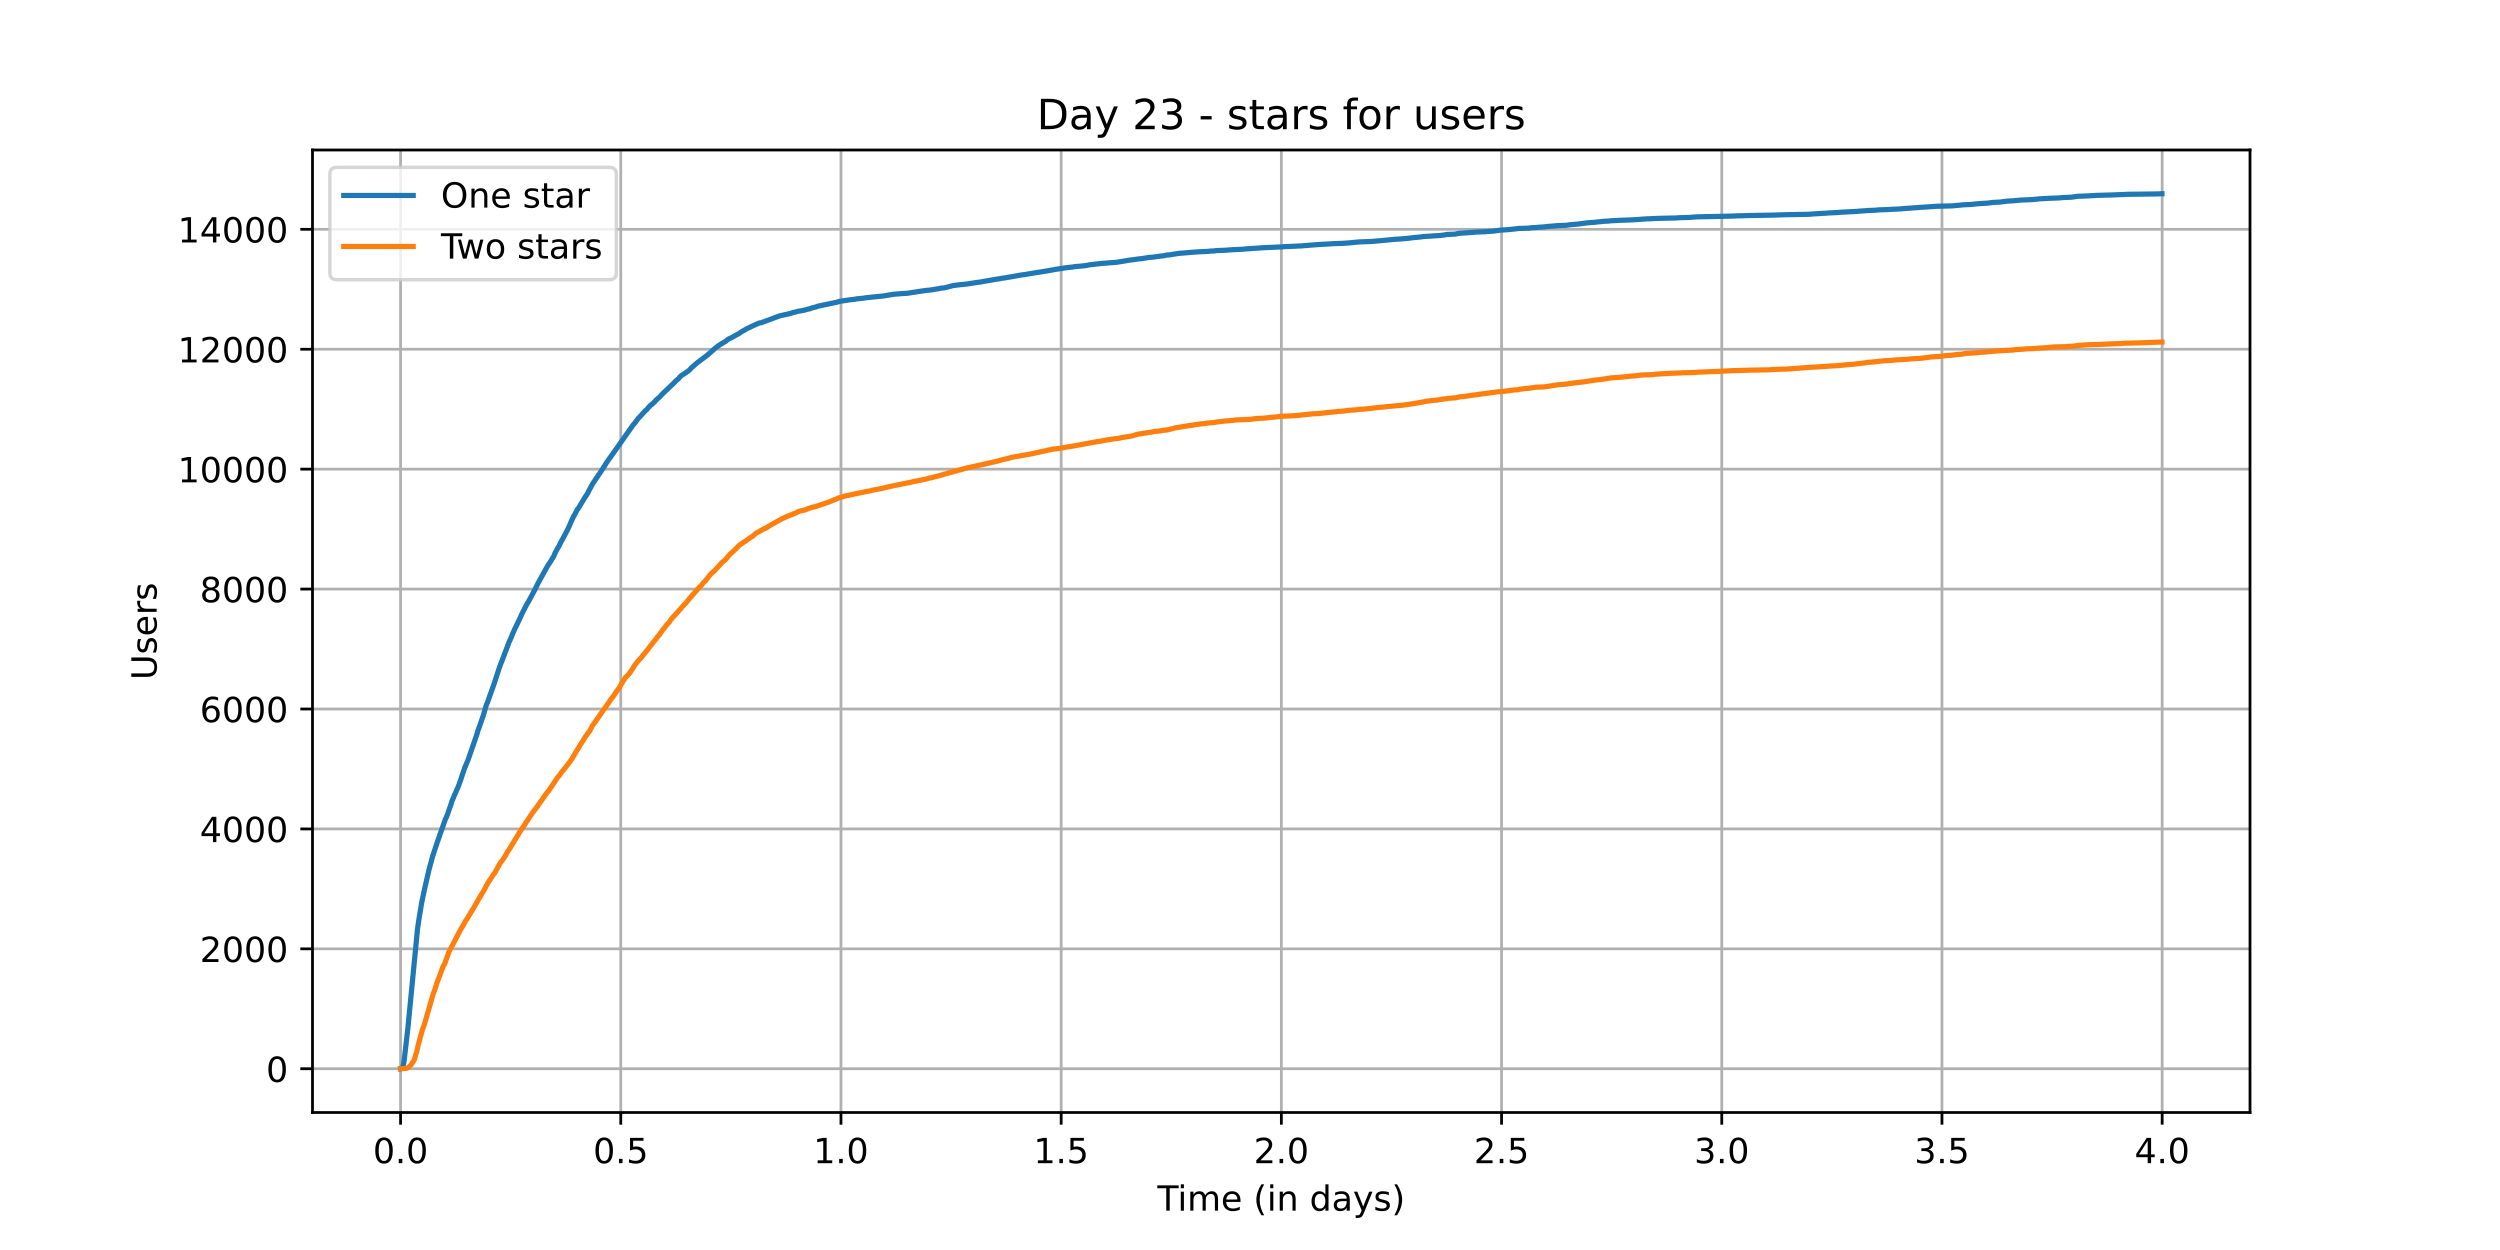 <?xml version="1.0" encoding="utf-8" standalone="no"?>
<!DOCTYPE svg PUBLIC "-//W3C//DTD SVG 1.1//EN"
  "http://www.w3.org/Graphics/SVG/1.1/DTD/svg11.dtd">
<!-- Created with matplotlib (https://matplotlib.org/) -->
<svg height="360pt" version="1.1" viewBox="0 0 720 360" width="720pt" xmlns="http://www.w3.org/2000/svg" xmlns:xlink="http://www.w3.org/1999/xlink">
 <defs>
  <style type="text/css">*{stroke-linecap:butt;stroke-linejoin:round;}</style>
 </defs>
 <g id="figure_1">
  <g id="patch_1">
   <path d="M 0 360 
L 720 360 
L 720 0 
L 0 0 
z
" style="fill:#ffffff;"/>
  </g>
  <g id="axes_1">
   <g id="patch_2">
    <path d="M 90 320.4 
L 648 320.4 
L 648 43.2 
L 90 43.2 
z
" style="fill:#ffffff;"/>
   </g>
   <g id="matplotlib.axis_1">
    <g id="xtick_1">
     <g id="line2d_1">
      <path clip-path="url(#p23b768d8cd)" d="M 115.364 320.4 
L 115.364 43.2 
" style="fill:none;stroke:#b0b0b0;stroke-linecap:square;stroke-width:0.8;"/>
     </g>
     <g id="line2d_2">
      <defs>
       <path d="M 0 0 
L 0 3.5 
" id="m40fc9a2828" style="stroke:#000000;stroke-width:0.8;"/>
      </defs>
      <g>
       <use style="stroke:#000000;stroke-width:0.8;" x="115.364" xlink:href="#m40fc9a2828" y="320.4"/>
      </g>
     </g>
     <g id="text_1">
      <!-- 0.0 -->
      <g transform="translate(107.412 334.998)scale(0.1 -0.1)">
       <defs>
        <path d="M 31.781 66.406 
Q 24.172 66.406 20.328 58.906 
Q 16.5 51.422 16.5 36.375 
Q 16.5 21.391 20.328 13.891 
Q 24.172 6.391 31.781 6.391 
Q 39.453 6.391 43.281 13.891 
Q 47.125 21.391 47.125 36.375 
Q 47.125 51.422 43.281 58.906 
Q 39.453 66.406 31.781 66.406 
z
M 31.781 74.219 
Q 44.047 74.219 50.516 64.516 
Q 56.984 54.828 56.984 36.375 
Q 56.984 17.969 50.516 8.266 
Q 44.047 -1.422 31.781 -1.422 
Q 19.531 -1.422 13.062 8.266 
Q 6.594 17.969 6.594 36.375 
Q 6.594 54.828 13.062 64.516 
Q 19.531 74.219 31.781 74.219 
z
" id="DejaVuSans-48"/>
        <path d="M 10.688 12.406 
L 21 12.406 
L 21 0 
L 10.688 0 
z
" id="DejaVuSans-46"/>
       </defs>
       <use xlink:href="#DejaVuSans-48"/>
       <use x="63.623" xlink:href="#DejaVuSans-46"/>
       <use x="95.41" xlink:href="#DejaVuSans-48"/>
      </g>
     </g>
    </g>
    <g id="xtick_2">
     <g id="line2d_3">
      <path clip-path="url(#p23b768d8cd)" d="M 178.781 320.4 
L 178.781 43.2 
" style="fill:none;stroke:#b0b0b0;stroke-linecap:square;stroke-width:0.8;"/>
     </g>
     <g id="line2d_4">
      <g>
       <use style="stroke:#000000;stroke-width:0.8;" x="178.781" xlink:href="#m40fc9a2828" y="320.4"/>
      </g>
     </g>
     <g id="text_2">
      <!-- 0.5 -->
      <g transform="translate(170.829 334.998)scale(0.1 -0.1)">
       <defs>
        <path d="M 10.797 72.906 
L 49.516 72.906 
L 49.516 64.594 
L 19.828 64.594 
L 19.828 46.734 
Q 21.969 47.469 24.109 47.828 
Q 26.266 48.188 28.422 48.188 
Q 40.625 48.188 47.75 41.5 
Q 54.891 34.812 54.891 23.391 
Q 54.891 11.625 47.562 5.094 
Q 40.234 -1.422 26.906 -1.422 
Q 22.312 -1.422 17.547 -0.641 
Q 12.797 0.141 7.719 1.703 
L 7.719 11.625 
Q 12.109 9.234 16.797 8.062 
Q 21.484 6.891 26.703 6.891 
Q 35.156 6.891 40.078 11.328 
Q 45.016 15.766 45.016 23.391 
Q 45.016 31 40.078 35.438 
Q 35.156 39.891 26.703 39.891 
Q 22.75 39.891 18.812 39.016 
Q 14.891 38.141 10.797 36.281 
z
" id="DejaVuSans-53"/>
       </defs>
       <use xlink:href="#DejaVuSans-48"/>
       <use x="63.623" xlink:href="#DejaVuSans-46"/>
       <use x="95.41" xlink:href="#DejaVuSans-53"/>
      </g>
     </g>
    </g>
    <g id="xtick_3">
     <g id="line2d_5">
      <path clip-path="url(#p23b768d8cd)" d="M 242.198 320.4 
L 242.198 43.2 
" style="fill:none;stroke:#b0b0b0;stroke-linecap:square;stroke-width:0.8;"/>
     </g>
     <g id="line2d_6">
      <g>
       <use style="stroke:#000000;stroke-width:0.8;" x="242.198" xlink:href="#m40fc9a2828" y="320.4"/>
      </g>
     </g>
     <g id="text_3">
      <!-- 1.0 -->
      <g transform="translate(234.247 334.998)scale(0.1 -0.1)">
       <defs>
        <path d="M 12.406 8.297 
L 28.516 8.297 
L 28.516 63.922 
L 10.984 60.406 
L 10.984 69.391 
L 28.422 72.906 
L 38.281 72.906 
L 38.281 8.297 
L 54.391 8.297 
L 54.391 0 
L 12.406 0 
z
" id="DejaVuSans-49"/>
       </defs>
       <use xlink:href="#DejaVuSans-49"/>
       <use x="63.623" xlink:href="#DejaVuSans-46"/>
       <use x="95.41" xlink:href="#DejaVuSans-48"/>
      </g>
     </g>
    </g>
    <g id="xtick_4">
     <g id="line2d_7">
      <path clip-path="url(#p23b768d8cd)" d="M 305.616 320.4 
L 305.616 43.2 
" style="fill:none;stroke:#b0b0b0;stroke-linecap:square;stroke-width:0.8;"/>
     </g>
     <g id="line2d_8">
      <g>
       <use style="stroke:#000000;stroke-width:0.8;" x="305.616" xlink:href="#m40fc9a2828" y="320.4"/>
      </g>
     </g>
     <g id="text_4">
      <!-- 1.5 -->
      <g transform="translate(297.664 334.998)scale(0.1 -0.1)">
       <use xlink:href="#DejaVuSans-49"/>
       <use x="63.623" xlink:href="#DejaVuSans-46"/>
       <use x="95.41" xlink:href="#DejaVuSans-53"/>
      </g>
     </g>
    </g>
    <g id="xtick_5">
     <g id="line2d_9">
      <path clip-path="url(#p23b768d8cd)" d="M 369.033 320.4 
L 369.033 43.2 
" style="fill:none;stroke:#b0b0b0;stroke-linecap:square;stroke-width:0.8;"/>
     </g>
     <g id="line2d_10">
      <g>
       <use style="stroke:#000000;stroke-width:0.8;" x="369.033" xlink:href="#m40fc9a2828" y="320.4"/>
      </g>
     </g>
     <g id="text_5">
      <!-- 2.0 -->
      <g transform="translate(361.081 334.998)scale(0.1 -0.1)">
       <defs>
        <path d="M 19.188 8.297 
L 53.609 8.297 
L 53.609 0 
L 7.328 0 
L 7.328 8.297 
Q 12.938 14.109 22.625 23.891 
Q 32.328 33.688 34.812 36.531 
Q 39.547 41.844 41.422 45.531 
Q 43.312 49.219 43.312 52.781 
Q 43.312 58.594 39.234 62.25 
Q 35.156 65.922 28.609 65.922 
Q 23.969 65.922 18.812 64.312 
Q 13.672 62.703 7.812 59.422 
L 7.812 69.391 
Q 13.766 71.781 18.938 73 
Q 24.125 74.219 28.422 74.219 
Q 39.75 74.219 46.484 68.547 
Q 53.219 62.891 53.219 53.422 
Q 53.219 48.922 51.531 44.891 
Q 49.859 40.875 45.406 35.406 
Q 44.188 33.984 37.641 27.219 
Q 31.109 20.453 19.188 8.297 
z
" id="DejaVuSans-50"/>
       </defs>
       <use xlink:href="#DejaVuSans-50"/>
       <use x="63.623" xlink:href="#DejaVuSans-46"/>
       <use x="95.41" xlink:href="#DejaVuSans-48"/>
      </g>
     </g>
    </g>
    <g id="xtick_6">
     <g id="line2d_11">
      <path clip-path="url(#p23b768d8cd)" d="M 432.45 320.4 
L 432.45 43.2 
" style="fill:none;stroke:#b0b0b0;stroke-linecap:square;stroke-width:0.8;"/>
     </g>
     <g id="line2d_12">
      <g>
       <use style="stroke:#000000;stroke-width:0.8;" x="432.45" xlink:href="#m40fc9a2828" y="320.4"/>
      </g>
     </g>
     <g id="text_6">
      <!-- 2.5 -->
      <g transform="translate(424.499 334.998)scale(0.1 -0.1)">
       <use xlink:href="#DejaVuSans-50"/>
       <use x="63.623" xlink:href="#DejaVuSans-46"/>
       <use x="95.41" xlink:href="#DejaVuSans-53"/>
      </g>
     </g>
    </g>
    <g id="xtick_7">
     <g id="line2d_13">
      <path clip-path="url(#p23b768d8cd)" d="M 495.868 320.4 
L 495.868 43.2 
" style="fill:none;stroke:#b0b0b0;stroke-linecap:square;stroke-width:0.8;"/>
     </g>
     <g id="line2d_14">
      <g>
       <use style="stroke:#000000;stroke-width:0.8;" x="495.868" xlink:href="#m40fc9a2828" y="320.4"/>
      </g>
     </g>
     <g id="text_7">
      <!-- 3.0 -->
      <g transform="translate(487.916 334.998)scale(0.1 -0.1)">
       <defs>
        <path d="M 40.578 39.312 
Q 47.656 37.797 51.625 33 
Q 55.609 28.219 55.609 21.188 
Q 55.609 10.406 48.188 4.484 
Q 40.766 -1.422 27.094 -1.422 
Q 22.516 -1.422 17.656 -0.516 
Q 12.797 0.391 7.625 2.203 
L 7.625 11.719 
Q 11.719 9.328 16.594 8.109 
Q 21.484 6.891 26.812 6.891 
Q 36.078 6.891 40.938 10.547 
Q 45.797 14.203 45.797 21.188 
Q 45.797 27.641 41.281 31.266 
Q 36.766 34.906 28.719 34.906 
L 20.219 34.906 
L 20.219 43.016 
L 29.109 43.016 
Q 36.375 43.016 40.234 45.922 
Q 44.094 48.828 44.094 54.297 
Q 44.094 59.906 40.109 62.906 
Q 36.141 65.922 28.719 65.922 
Q 24.656 65.922 20.016 65.031 
Q 15.375 64.156 9.812 62.312 
L 9.812 71.094 
Q 15.438 72.656 20.344 73.438 
Q 25.25 74.219 29.594 74.219 
Q 40.828 74.219 47.359 69.109 
Q 53.906 64.016 53.906 55.328 
Q 53.906 49.266 50.438 45.094 
Q 46.969 40.922 40.578 39.312 
z
" id="DejaVuSans-51"/>
       </defs>
       <use xlink:href="#DejaVuSans-51"/>
       <use x="63.623" xlink:href="#DejaVuSans-46"/>
       <use x="95.41" xlink:href="#DejaVuSans-48"/>
      </g>
     </g>
    </g>
    <g id="xtick_8">
     <g id="line2d_15">
      <path clip-path="url(#p23b768d8cd)" d="M 559.285 320.4 
L 559.285 43.2 
" style="fill:none;stroke:#b0b0b0;stroke-linecap:square;stroke-width:0.8;"/>
     </g>
     <g id="line2d_16">
      <g>
       <use style="stroke:#000000;stroke-width:0.8;" x="559.285" xlink:href="#m40fc9a2828" y="320.4"/>
      </g>
     </g>
     <g id="text_8">
      <!-- 3.5 -->
      <g transform="translate(551.334 334.998)scale(0.1 -0.1)">
       <use xlink:href="#DejaVuSans-51"/>
       <use x="63.623" xlink:href="#DejaVuSans-46"/>
       <use x="95.41" xlink:href="#DejaVuSans-53"/>
      </g>
     </g>
    </g>
    <g id="xtick_9">
     <g id="line2d_17">
      <path clip-path="url(#p23b768d8cd)" d="M 622.702 320.4 
L 622.702 43.2 
" style="fill:none;stroke:#b0b0b0;stroke-linecap:square;stroke-width:0.8;"/>
     </g>
     <g id="line2d_18">
      <g>
       <use style="stroke:#000000;stroke-width:0.8;" x="622.702" xlink:href="#m40fc9a2828" y="320.4"/>
      </g>
     </g>
     <g id="text_9">
      <!-- 4.0 -->
      <g transform="translate(614.751 334.998)scale(0.1 -0.1)">
       <defs>
        <path d="M 37.797 64.312 
L 12.891 25.391 
L 37.797 25.391 
z
M 35.203 72.906 
L 47.609 72.906 
L 47.609 25.391 
L 58.016 25.391 
L 58.016 17.188 
L 47.609 17.188 
L 47.609 0 
L 37.797 0 
L 37.797 17.188 
L 4.891 17.188 
L 4.891 26.703 
z
" id="DejaVuSans-52"/>
       </defs>
       <use xlink:href="#DejaVuSans-52"/>
       <use x="63.623" xlink:href="#DejaVuSans-46"/>
       <use x="95.41" xlink:href="#DejaVuSans-48"/>
      </g>
     </g>
    </g>
    <g id="text_10">
     <!-- Time (in days) -->
     <g transform="translate(333.327 348.677)scale(0.1 -0.1)">
      <defs>
       <path d="M -0.297 72.906 
L 61.375 72.906 
L 61.375 64.594 
L 35.5 64.594 
L 35.5 0 
L 25.594 0 
L 25.594 64.594 
L -0.297 64.594 
z
" id="DejaVuSans-84"/>
       <path d="M 9.422 54.688 
L 18.406 54.688 
L 18.406 0 
L 9.422 0 
z
M 9.422 75.984 
L 18.406 75.984 
L 18.406 64.594 
L 9.422 64.594 
z
" id="DejaVuSans-105"/>
       <path d="M 52 44.188 
Q 55.375 50.25 60.062 53.125 
Q 64.75 56 71.094 56 
Q 79.641 56 84.281 50.016 
Q 88.922 44.047 88.922 33.016 
L 88.922 0 
L 79.891 0 
L 79.891 32.719 
Q 79.891 40.578 77.094 44.375 
Q 74.312 48.188 68.609 48.188 
Q 61.625 48.188 57.562 43.547 
Q 53.516 38.922 53.516 30.906 
L 53.516 0 
L 44.484 0 
L 44.484 32.719 
Q 44.484 40.625 41.703 44.406 
Q 38.922 48.188 33.109 48.188 
Q 26.219 48.188 22.156 43.531 
Q 18.109 38.875 18.109 30.906 
L 18.109 0 
L 9.078 0 
L 9.078 54.688 
L 18.109 54.688 
L 18.109 46.188 
Q 21.188 51.219 25.484 53.609 
Q 29.781 56 35.688 56 
Q 41.656 56 45.828 52.969 
Q 50 49.953 52 44.188 
z
" id="DejaVuSans-109"/>
       <path d="M 56.203 29.594 
L 56.203 25.203 
L 14.891 25.203 
Q 15.484 15.922 20.484 11.062 
Q 25.484 6.203 34.422 6.203 
Q 39.594 6.203 44.453 7.469 
Q 49.312 8.734 54.109 11.281 
L 54.109 2.781 
Q 49.266 0.734 44.188 -0.344 
Q 39.109 -1.422 33.891 -1.422 
Q 20.797 -1.422 13.156 6.188 
Q 5.516 13.812 5.516 26.812 
Q 5.516 40.234 12.766 48.109 
Q 20.016 56 32.328 56 
Q 43.359 56 49.781 48.891 
Q 56.203 41.797 56.203 29.594 
z
M 47.219 32.234 
Q 47.125 39.594 43.094 43.984 
Q 39.062 48.391 32.422 48.391 
Q 24.906 48.391 20.391 44.141 
Q 15.875 39.891 15.188 32.172 
z
" id="DejaVuSans-101"/>
       <path id="DejaVuSans-32"/>
       <path d="M 31 75.875 
Q 24.469 64.656 21.281 53.656 
Q 18.109 42.672 18.109 31.391 
Q 18.109 20.125 21.312 9.062 
Q 24.516 -2 31 -13.188 
L 23.188 -13.188 
Q 15.875 -1.703 12.234 9.375 
Q 8.594 20.453 8.594 31.391 
Q 8.594 42.281 12.203 53.312 
Q 15.828 64.359 23.188 75.875 
z
" id="DejaVuSans-40"/>
       <path d="M 54.891 33.016 
L 54.891 0 
L 45.906 0 
L 45.906 32.719 
Q 45.906 40.484 42.875 44.328 
Q 39.844 48.188 33.797 48.188 
Q 26.516 48.188 22.312 43.547 
Q 18.109 38.922 18.109 30.906 
L 18.109 0 
L 9.078 0 
L 9.078 54.688 
L 18.109 54.688 
L 18.109 46.188 
Q 21.344 51.125 25.703 53.562 
Q 30.078 56 35.797 56 
Q 45.219 56 50.047 50.172 
Q 54.891 44.344 54.891 33.016 
z
" id="DejaVuSans-110"/>
       <path d="M 45.406 46.391 
L 45.406 75.984 
L 54.391 75.984 
L 54.391 0 
L 45.406 0 
L 45.406 8.203 
Q 42.578 3.328 38.25 0.953 
Q 33.938 -1.422 27.875 -1.422 
Q 17.969 -1.422 11.734 6.484 
Q 5.516 14.406 5.516 27.297 
Q 5.516 40.188 11.734 48.094 
Q 17.969 56 27.875 56 
Q 33.938 56 38.25 53.625 
Q 42.578 51.266 45.406 46.391 
z
M 14.797 27.297 
Q 14.797 17.391 18.875 11.75 
Q 22.953 6.109 30.078 6.109 
Q 37.203 6.109 41.297 11.75 
Q 45.406 17.391 45.406 27.297 
Q 45.406 37.203 41.297 42.844 
Q 37.203 48.484 30.078 48.484 
Q 22.953 48.484 18.875 42.844 
Q 14.797 37.203 14.797 27.297 
z
" id="DejaVuSans-100"/>
       <path d="M 34.281 27.484 
Q 23.391 27.484 19.188 25 
Q 14.984 22.516 14.984 16.5 
Q 14.984 11.719 18.141 8.906 
Q 21.297 6.109 26.703 6.109 
Q 34.188 6.109 38.703 11.406 
Q 43.219 16.703 43.219 25.484 
L 43.219 27.484 
z
M 52.203 31.203 
L 52.203 0 
L 43.219 0 
L 43.219 8.297 
Q 40.141 3.328 35.547 0.953 
Q 30.953 -1.422 24.312 -1.422 
Q 15.922 -1.422 10.953 3.297 
Q 6 8.016 6 15.922 
Q 6 25.141 12.172 29.828 
Q 18.359 34.516 30.609 34.516 
L 43.219 34.516 
L 43.219 35.406 
Q 43.219 41.609 39.141 45 
Q 35.062 48.391 27.688 48.391 
Q 23 48.391 18.547 47.266 
Q 14.109 46.141 10.016 43.891 
L 10.016 52.203 
Q 14.938 54.109 19.578 55.047 
Q 24.219 56 28.609 56 
Q 40.484 56 46.344 49.844 
Q 52.203 43.703 52.203 31.203 
z
" id="DejaVuSans-97"/>
       <path d="M 32.172 -5.078 
Q 28.375 -14.844 24.75 -17.812 
Q 21.141 -20.797 15.094 -20.797 
L 7.906 -20.797 
L 7.906 -13.281 
L 13.188 -13.281 
Q 16.891 -13.281 18.938 -11.516 
Q 21 -9.766 23.484 -3.219 
L 25.094 0.875 
L 2.984 54.688 
L 12.5 54.688 
L 29.594 11.922 
L 46.688 54.688 
L 56.203 54.688 
z
" id="DejaVuSans-121"/>
       <path d="M 44.281 53.078 
L 44.281 44.578 
Q 40.484 46.531 36.375 47.5 
Q 32.281 48.484 27.875 48.484 
Q 21.188 48.484 17.844 46.438 
Q 14.5 44.391 14.5 40.281 
Q 14.5 37.156 16.891 35.375 
Q 19.281 33.594 26.516 31.984 
L 29.594 31.297 
Q 39.156 29.25 43.188 25.516 
Q 47.219 21.781 47.219 15.094 
Q 47.219 7.469 41.188 3.016 
Q 35.156 -1.422 24.609 -1.422 
Q 20.219 -1.422 15.453 -0.562 
Q 10.688 0.297 5.422 2 
L 5.422 11.281 
Q 10.406 8.688 15.234 7.391 
Q 20.062 6.109 24.812 6.109 
Q 31.156 6.109 34.562 8.281 
Q 37.984 10.453 37.984 14.406 
Q 37.984 18.062 35.516 20.016 
Q 33.062 21.969 24.703 23.781 
L 21.578 24.516 
Q 13.234 26.266 9.516 29.906 
Q 5.812 33.547 5.812 39.891 
Q 5.812 47.609 11.281 51.797 
Q 16.75 56 26.812 56 
Q 31.781 56 36.172 55.266 
Q 40.578 54.547 44.281 53.078 
z
" id="DejaVuSans-115"/>
       <path d="M 8.016 75.875 
L 15.828 75.875 
Q 23.141 64.359 26.781 53.312 
Q 30.422 42.281 30.422 31.391 
Q 30.422 20.453 26.781 9.375 
Q 23.141 -1.703 15.828 -13.188 
L 8.016 -13.188 
Q 14.5 -2 17.703 9.062 
Q 20.906 20.125 20.906 31.391 
Q 20.906 42.672 17.703 53.656 
Q 14.5 64.656 8.016 75.875 
z
" id="DejaVuSans-41"/>
      </defs>
      <use xlink:href="#DejaVuSans-84"/>
      <use x="57.959" xlink:href="#DejaVuSans-105"/>
      <use x="85.742" xlink:href="#DejaVuSans-109"/>
      <use x="183.154" xlink:href="#DejaVuSans-101"/>
      <use x="244.678" xlink:href="#DejaVuSans-32"/>
      <use x="276.465" xlink:href="#DejaVuSans-40"/>
      <use x="315.479" xlink:href="#DejaVuSans-105"/>
      <use x="343.262" xlink:href="#DejaVuSans-110"/>
      <use x="406.641" xlink:href="#DejaVuSans-32"/>
      <use x="438.428" xlink:href="#DejaVuSans-100"/>
      <use x="501.904" xlink:href="#DejaVuSans-97"/>
      <use x="563.184" xlink:href="#DejaVuSans-121"/>
      <use x="622.363" xlink:href="#DejaVuSans-115"/>
      <use x="674.463" xlink:href="#DejaVuSans-41"/>
     </g>
    </g>
   </g>
   <g id="matplotlib.axis_2">
    <g id="ytick_1">
     <g id="line2d_19">
      <path clip-path="url(#p23b768d8cd)" d="M 90 307.8 
L 648 307.8 
" style="fill:none;stroke:#b0b0b0;stroke-linecap:square;stroke-width:0.8;"/>
     </g>
     <g id="line2d_20">
      <defs>
       <path d="M 0 0 
L -3.5 0 
" id="mc32f5e190f" style="stroke:#000000;stroke-width:0.8;"/>
      </defs>
      <g>
       <use style="stroke:#000000;stroke-width:0.8;" x="90" xlink:href="#mc32f5e190f" y="307.8"/>
      </g>
     </g>
     <g id="text_11">
      <!-- 0 -->
      <g transform="translate(76.638 311.599)scale(0.1 -0.1)">
       <use xlink:href="#DejaVuSans-48"/>
      </g>
     </g>
    </g>
    <g id="ytick_2">
     <g id="line2d_21">
      <path clip-path="url(#p23b768d8cd)" d="M 90 273.263 
L 648 273.263 
" style="fill:none;stroke:#b0b0b0;stroke-linecap:square;stroke-width:0.8;"/>
     </g>
     <g id="line2d_22">
      <g>
       <use style="stroke:#000000;stroke-width:0.8;" x="90" xlink:href="#mc32f5e190f" y="273.263"/>
      </g>
     </g>
     <g id="text_12">
      <!-- 2000 -->
      <g transform="translate(57.55 277.062)scale(0.1 -0.1)">
       <use xlink:href="#DejaVuSans-50"/>
       <use x="63.623" xlink:href="#DejaVuSans-48"/>
       <use x="127.246" xlink:href="#DejaVuSans-48"/>
       <use x="190.869" xlink:href="#DejaVuSans-48"/>
      </g>
     </g>
    </g>
    <g id="ytick_3">
     <g id="line2d_23">
      <path clip-path="url(#p23b768d8cd)" d="M 90 238.726 
L 648 238.726 
" style="fill:none;stroke:#b0b0b0;stroke-linecap:square;stroke-width:0.8;"/>
     </g>
     <g id="line2d_24">
      <g>
       <use style="stroke:#000000;stroke-width:0.8;" x="90" xlink:href="#mc32f5e190f" y="238.726"/>
      </g>
     </g>
     <g id="text_13">
      <!-- 4000 -->
      <g transform="translate(57.55 242.525)scale(0.1 -0.1)">
       <use xlink:href="#DejaVuSans-52"/>
       <use x="63.623" xlink:href="#DejaVuSans-48"/>
       <use x="127.246" xlink:href="#DejaVuSans-48"/>
       <use x="190.869" xlink:href="#DejaVuSans-48"/>
      </g>
     </g>
    </g>
    <g id="ytick_4">
     <g id="line2d_25">
      <path clip-path="url(#p23b768d8cd)" d="M 90 204.189 
L 648 204.189 
" style="fill:none;stroke:#b0b0b0;stroke-linecap:square;stroke-width:0.8;"/>
     </g>
     <g id="line2d_26">
      <g>
       <use style="stroke:#000000;stroke-width:0.8;" x="90" xlink:href="#mc32f5e190f" y="204.189"/>
      </g>
     </g>
     <g id="text_14">
      <!-- 6000 -->
      <g transform="translate(57.55 207.988)scale(0.1 -0.1)">
       <defs>
        <path d="M 33.016 40.375 
Q 26.375 40.375 22.484 35.828 
Q 18.609 31.297 18.609 23.391 
Q 18.609 15.531 22.484 10.953 
Q 26.375 6.391 33.016 6.391 
Q 39.656 6.391 43.531 10.953 
Q 47.406 15.531 47.406 23.391 
Q 47.406 31.297 43.531 35.828 
Q 39.656 40.375 33.016 40.375 
z
M 52.594 71.297 
L 52.594 62.312 
Q 48.875 64.062 45.094 64.984 
Q 41.312 65.922 37.594 65.922 
Q 27.828 65.922 22.672 59.328 
Q 17.531 52.734 16.797 39.406 
Q 19.672 43.656 24.016 45.922 
Q 28.375 48.188 33.594 48.188 
Q 44.578 48.188 50.953 41.516 
Q 57.328 34.859 57.328 23.391 
Q 57.328 12.156 50.688 5.359 
Q 44.047 -1.422 33.016 -1.422 
Q 20.359 -1.422 13.672 8.266 
Q 6.984 17.969 6.984 36.375 
Q 6.984 53.656 15.188 63.938 
Q 23.391 74.219 37.203 74.219 
Q 40.922 74.219 44.703 73.484 
Q 48.484 72.75 52.594 71.297 
z
" id="DejaVuSans-54"/>
       </defs>
       <use xlink:href="#DejaVuSans-54"/>
       <use x="63.623" xlink:href="#DejaVuSans-48"/>
       <use x="127.246" xlink:href="#DejaVuSans-48"/>
       <use x="190.869" xlink:href="#DejaVuSans-48"/>
      </g>
     </g>
    </g>
    <g id="ytick_5">
     <g id="line2d_27">
      <path clip-path="url(#p23b768d8cd)" d="M 90 169.652 
L 648 169.652 
" style="fill:none;stroke:#b0b0b0;stroke-linecap:square;stroke-width:0.8;"/>
     </g>
     <g id="line2d_28">
      <g>
       <use style="stroke:#000000;stroke-width:0.8;" x="90" xlink:href="#mc32f5e190f" y="169.652"/>
      </g>
     </g>
     <g id="text_15">
      <!-- 8000 -->
      <g transform="translate(57.55 173.451)scale(0.1 -0.1)">
       <defs>
        <path d="M 31.781 34.625 
Q 24.75 34.625 20.719 30.859 
Q 16.703 27.094 16.703 20.516 
Q 16.703 13.922 20.719 10.156 
Q 24.75 6.391 31.781 6.391 
Q 38.812 6.391 42.859 10.172 
Q 46.922 13.969 46.922 20.516 
Q 46.922 27.094 42.891 30.859 
Q 38.875 34.625 31.781 34.625 
z
M 21.922 38.812 
Q 15.578 40.375 12.031 44.719 
Q 8.5 49.078 8.5 55.328 
Q 8.5 64.062 14.719 69.141 
Q 20.953 74.219 31.781 74.219 
Q 42.672 74.219 48.875 69.141 
Q 55.078 64.062 55.078 55.328 
Q 55.078 49.078 51.531 44.719 
Q 48 40.375 41.703 38.812 
Q 48.828 37.156 52.797 32.312 
Q 56.781 27.484 56.781 20.516 
Q 56.781 9.906 50.312 4.234 
Q 43.844 -1.422 31.781 -1.422 
Q 19.734 -1.422 13.25 4.234 
Q 6.781 9.906 6.781 20.516 
Q 6.781 27.484 10.781 32.312 
Q 14.797 37.156 21.922 38.812 
z
M 18.312 54.391 
Q 18.312 48.734 21.844 45.562 
Q 25.391 42.391 31.781 42.391 
Q 38.141 42.391 41.719 45.562 
Q 45.312 48.734 45.312 54.391 
Q 45.312 60.062 41.719 63.234 
Q 38.141 66.406 31.781 66.406 
Q 25.391 66.406 21.844 63.234 
Q 18.312 60.062 18.312 54.391 
z
" id="DejaVuSans-56"/>
       </defs>
       <use xlink:href="#DejaVuSans-56"/>
       <use x="63.623" xlink:href="#DejaVuSans-48"/>
       <use x="127.246" xlink:href="#DejaVuSans-48"/>
       <use x="190.869" xlink:href="#DejaVuSans-48"/>
      </g>
     </g>
    </g>
    <g id="ytick_6">
     <g id="line2d_29">
      <path clip-path="url(#p23b768d8cd)" d="M 90 135.114 
L 648 135.114 
" style="fill:none;stroke:#b0b0b0;stroke-linecap:square;stroke-width:0.8;"/>
     </g>
     <g id="line2d_30">
      <g>
       <use style="stroke:#000000;stroke-width:0.8;" x="90" xlink:href="#mc32f5e190f" y="135.114"/>
      </g>
     </g>
     <g id="text_16">
      <!-- 10000 -->
      <g transform="translate(51.188 138.914)scale(0.1 -0.1)">
       <use xlink:href="#DejaVuSans-49"/>
       <use x="63.623" xlink:href="#DejaVuSans-48"/>
       <use x="127.246" xlink:href="#DejaVuSans-48"/>
       <use x="190.869" xlink:href="#DejaVuSans-48"/>
       <use x="254.492" xlink:href="#DejaVuSans-48"/>
      </g>
     </g>
    </g>
    <g id="ytick_7">
     <g id="line2d_31">
      <path clip-path="url(#p23b768d8cd)" d="M 90 100.577 
L 648 100.577 
" style="fill:none;stroke:#b0b0b0;stroke-linecap:square;stroke-width:0.8;"/>
     </g>
     <g id="line2d_32">
      <g>
       <use style="stroke:#000000;stroke-width:0.8;" x="90" xlink:href="#mc32f5e190f" y="100.577"/>
      </g>
     </g>
     <g id="text_17">
      <!-- 12000 -->
      <g transform="translate(51.188 104.377)scale(0.1 -0.1)">
       <use xlink:href="#DejaVuSans-49"/>
       <use x="63.623" xlink:href="#DejaVuSans-50"/>
       <use x="127.246" xlink:href="#DejaVuSans-48"/>
       <use x="190.869" xlink:href="#DejaVuSans-48"/>
       <use x="254.492" xlink:href="#DejaVuSans-48"/>
      </g>
     </g>
    </g>
    <g id="ytick_8">
     <g id="line2d_33">
      <path clip-path="url(#p23b768d8cd)" d="M 90 66.04 
L 648 66.04 
" style="fill:none;stroke:#b0b0b0;stroke-linecap:square;stroke-width:0.8;"/>
     </g>
     <g id="line2d_34">
      <g>
       <use style="stroke:#000000;stroke-width:0.8;" x="90" xlink:href="#mc32f5e190f" y="66.04"/>
      </g>
     </g>
     <g id="text_18">
      <!-- 14000 -->
      <g transform="translate(51.188 69.839)scale(0.1 -0.1)">
       <use xlink:href="#DejaVuSans-49"/>
       <use x="63.623" xlink:href="#DejaVuSans-52"/>
       <use x="127.246" xlink:href="#DejaVuSans-48"/>
       <use x="190.869" xlink:href="#DejaVuSans-48"/>
       <use x="254.492" xlink:href="#DejaVuSans-48"/>
      </g>
     </g>
    </g>
    <g id="text_19">
     <!-- Users -->
     <g transform="translate(45.108 195.801)rotate(-90)scale(0.1 -0.1)">
      <defs>
       <path d="M 8.688 72.906 
L 18.609 72.906 
L 18.609 28.609 
Q 18.609 16.891 22.844 11.734 
Q 27.094 6.594 36.625 6.594 
Q 46.094 6.594 50.344 11.734 
Q 54.594 16.891 54.594 28.609 
L 54.594 72.906 
L 64.5 72.906 
L 64.5 27.391 
Q 64.5 13.141 57.438 5.859 
Q 50.391 -1.422 36.625 -1.422 
Q 22.797 -1.422 15.734 5.859 
Q 8.688 13.141 8.688 27.391 
z
" id="DejaVuSans-85"/>
       <path d="M 41.109 46.297 
Q 39.594 47.172 37.812 47.578 
Q 36.031 48 33.891 48 
Q 26.266 48 22.188 43.047 
Q 18.109 38.094 18.109 28.812 
L 18.109 0 
L 9.078 0 
L 9.078 54.688 
L 18.109 54.688 
L 18.109 46.188 
Q 20.953 51.172 25.484 53.578 
Q 30.031 56 36.531 56 
Q 37.453 56 38.578 55.875 
Q 39.703 55.766 41.062 55.516 
z
" id="DejaVuSans-114"/>
      </defs>
      <use xlink:href="#DejaVuSans-85"/>
      <use x="73.193" xlink:href="#DejaVuSans-115"/>
      <use x="125.293" xlink:href="#DejaVuSans-101"/>
      <use x="186.816" xlink:href="#DejaVuSans-114"/>
      <use x="227.93" xlink:href="#DejaVuSans-115"/>
     </g>
    </g>
   </g>
   <g id="line2d_35">
    <path clip-path="url(#p23b768d8cd)" d="M 115.364 307.8 
L 115.816 307.714 
L 115.99 307.403 
L 116.34 305.883 
L 117.475 296.075 
L 120.268 267.323 
L 120.704 264.421 
L 121.49 259.707 
L 122.45 255.286 
L 123.584 250.348 
L 124.108 248.448 
L 124.633 246.497 
L 126.029 242.283 
L 126.29 241.592 
L 126.727 240.28 
L 128.298 235.859 
L 128.559 235.358 
L 128.995 234.236 
L 129.258 233.39 
L 129.782 231.957 
L 130.218 230.558 
L 130.654 229.608 
L 130.916 228.917 
L 131.178 228.382 
L 131.528 227.501 
L 131.964 226.569 
L 132.749 224.41 
L 133.185 223.046 
L 133.972 220.749 
L 134.059 220.697 
L 134.408 219.765 
L 134.757 218.971 
L 135.107 217.969 
L 137.375 211.407 
L 137.638 210.423 
L 138.162 209.024 
L 138.947 206.727 
L 139.208 206.036 
L 139.47 205.052 
L 140.082 203.014 
L 140.343 202.41 
L 142.438 196.556 
L 142.613 195.986 
L 143.922 191.963 
L 144.271 191.047 
L 144.621 190.167 
L 145.667 187.421 
L 146.716 184.641 
L 146.89 184.364 
L 148.286 181.032 
L 148.461 180.773 
L 149.072 179.46 
L 149.246 179.132 
L 150.469 176.473 
L 150.732 175.972 
L 151.779 173.917 
L 152.041 173.52 
L 152.566 172.604 
L 152.913 171.948 
L 153.874 170.135 
L 154.136 169.652 
L 154.928 168.011 
L 157.351 163.625 
L 157.874 162.727 
L 158.484 161.846 
L 158.922 161.121 
L 159.271 160.517 
L 159.445 160.292 
L 159.794 159.411 
L 160.754 157.598 
L 160.929 157.374 
L 161.103 157.028 
L 161.453 156.32 
L 163.373 152.728 
L 163.809 151.83 
L 164.333 150.587 
L 165.293 148.515 
L 165.642 147.962 
L 166.253 146.753 
L 166.514 146.477 
L 168.435 143.282 
L 169.22 142.091 
L 169.831 140.882 
L 170.005 140.571 
L 170.704 139.276 
L 171.053 138.775 
L 171.489 138.119 
L 173.672 134.89 
L 173.934 134.406 
L 174.108 134.234 
L 174.632 133.319 
L 175.593 131.937 
L 175.854 131.609 
L 181.964 122.906 
L 182.313 122.405 
L 182.924 121.731 
L 183.273 121.196 
L 183.884 120.419 
L 184.058 120.264 
L 185.89 118.243 
L 186.153 118.088 
L 186.939 117.138 
L 187.027 117.121 
L 187.375 116.672 
L 187.637 116.568 
L 188.597 115.67 
L 188.859 115.307 
L 189.995 114.306 
L 190.606 113.615 
L 194.186 110.196 
L 194.622 109.712 
L 194.971 109.419 
L 195.407 109.056 
L 196.02 108.331 
L 196.281 108.124 
L 197.066 107.64 
L 198.377 106.742 
L 198.727 106.38 
L 199.163 105.862 
L 199.424 105.672 
L 200.735 104.532 
L 203.528 102.425 
L 203.79 102.218 
L 205.101 101.061 
L 206.061 100.215 
L 206.41 99.973 
L 206.759 99.679 
L 207.808 98.971 
L 208.157 98.799 
L 208.769 98.419 
L 208.942 98.332 
L 209.729 97.694 
L 209.904 97.607 
L 210.864 97.158 
L 211.301 96.899 
L 211.912 96.537 
L 212.698 96.139 
L 213.746 95.431 
L 214.619 94.965 
L 214.969 94.706 
L 215.23 94.602 
L 216.103 94.205 
L 216.365 94.033 
L 216.714 93.894 
L 218.461 93.1 
L 218.81 92.996 
L 219.246 92.945 
L 219.597 92.807 
L 224.574 90.959 
L 227.891 90.216 
L 228.415 89.992 
L 229.027 89.888 
L 229.899 89.629 
L 230.686 89.525 
L 231.297 89.387 
L 231.821 89.284 
L 232.781 89.007 
L 233.219 88.938 
L 233.829 88.679 
L 235.139 88.368 
L 235.4 88.213 
L 241.074 87.022 
L 241.598 86.832 
L 244.217 86.417 
L 245.089 86.314 
L 246.312 86.175 
L 246.661 86.072 
L 247.621 85.985 
L 248.668 85.882 
L 248.931 85.813 
L 249.803 85.709 
L 250.937 85.588 
L 251.985 85.485 
L 253.12 85.364 
L 254.254 85.26 
L 257.396 84.742 
L 258.706 84.638 
L 259.579 84.569 
L 261.325 84.466 
L 261.761 84.397 
L 264.205 84.017 
L 264.816 83.913 
L 266.736 83.637 
L 267.871 83.533 
L 270.576 83.102 
L 270.926 82.998 
L 271.886 82.912 
L 272.41 82.808 
L 273.544 82.48 
L 274.243 82.307 
L 274.767 82.204 
L 276.075 82.048 
L 277.037 81.945 
L 278.083 81.841 
L 278.869 81.737 
L 281.4 81.34 
L 282.273 81.237 
L 282.797 81.133 
L 287.073 80.39 
L 287.859 80.287 
L 288.558 80.131 
L 289.431 80.028 
L 294.231 79.182 
L 295.103 79.078 
L 298.77 78.456 
L 299.556 78.353 
L 299.992 78.284 
L 305.055 77.403 
L 305.84 77.317 
L 306.364 77.196 
L 307.15 77.092 
L 308.284 76.971 
L 309.07 76.885 
L 309.419 76.799 
L 310.379 76.712 
L 311.426 76.626 
L 311.775 76.591 
L 312.649 76.488 
L 312.998 76.436 
L 313.434 76.332 
L 313.87 76.263 
L 314.744 76.16 
L 316.053 76.004 
L 316.927 75.901 
L 317.8 75.832 
L 319.109 75.728 
L 319.983 75.659 
L 321.467 75.555 
L 324.435 75.072 
L 324.959 74.968 
L 326.444 74.778 
L 327.142 74.692 
L 327.578 74.605 
L 328.626 74.502 
L 328.976 74.467 
L 329.587 74.364 
L 329.849 74.312 
L 330.46 74.226 
L 330.723 74.156 
L 331.946 74.07 
L 332.382 74.001 
L 333.168 73.897 
L 334.653 73.707 
L 335.351 73.621 
L 336.049 73.448 
L 337.097 73.379 
L 337.446 73.293 
L 339.717 72.948 
L 341.113 72.844 
L 341.987 72.775 
L 343.035 72.671 
L 343.82 72.62 
L 345.392 72.516 
L 346.09 72.481 
L 348.011 72.395 
L 348.447 72.326 
L 349.931 72.257 
L 350.194 72.171 
L 352.988 72.067 
L 353.861 71.998 
L 355.171 71.894 
L 355.781 71.877 
L 358.051 71.773 
L 359.186 71.653 
L 360.758 71.549 
L 361.543 71.497 
L 363.114 71.394 
L 363.899 71.342 
L 366.169 71.238 
L 366.868 71.204 
L 369.399 71.1 
L 369.835 71.031 
L 372.54 70.927 
L 373.239 70.893 
L 375.072 70.806 
L 375.422 70.755 
L 376.643 70.668 
L 376.992 70.634 
L 378.389 70.53 
L 379.262 70.461 
L 380.746 70.357 
L 381.357 70.34 
L 383.016 70.237 
L 383.801 70.185 
L 386.683 70.081 
L 387.468 70.029 
L 388.864 69.926 
L 389.999 69.805 
L 391.22 69.701 
L 392.006 69.649 
L 394.974 69.546 
L 396.022 69.442 
L 397.333 69.339 
L 398.293 69.252 
L 399.34 69.149 
L 400.388 69.045 
L 401.26 68.959 
L 401.609 68.924 
L 403.443 68.82 
L 404.403 68.734 
L 405.538 68.631 
L 407.022 68.441 
L 408.243 68.337 
L 409.378 68.216 
L 409.989 68.112 
L 410.687 68.078 
L 412.433 67.974 
L 412.782 67.94 
L 414.616 67.836 
L 416.012 67.663 
L 416.448 67.577 
L 416.711 67.525 
L 419.153 67.422 
L 419.852 67.249 
L 420.812 67.145 
L 421.597 67.094 
L 423.17 66.99 
L 423.955 66.938 
L 425.09 66.835 
L 425.701 66.817 
L 427.882 66.731 
L 428.318 66.679 
L 429.977 66.576 
L 431.722 66.334 
L 432.77 66.23 
L 433.469 66.196 
L 434.865 66.092 
L 436.087 65.954 
L 436.96 65.85 
L 437.309 65.798 
L 440.278 65.712 
L 440.802 65.609 
L 442.722 65.505 
L 443.071 65.453 
L 444.642 65.35 
L 445.952 65.194 
L 447.436 65.09 
L 448.484 64.987 
L 451.104 64.883 
L 451.454 64.831 
L 452.152 64.728 
L 453.112 64.641 
L 454.422 64.538 
L 456.081 64.313 
L 456.868 64.21 
L 457.828 64.123 
L 459.225 64.02 
L 460.446 63.882 
L 461.32 63.813 
L 461.581 63.761 
L 463.415 63.657 
L 463.852 63.588 
L 465.86 63.485 
L 466.559 63.45 
L 469.441 63.346 
L 470.14 63.312 
L 471.885 63.208 
L 472.847 63.122 
L 474.504 63.018 
L 475.115 63.001 
L 477.298 62.897 
L 477.908 62.88 
L 482.622 62.776 
L 483.495 62.707 
L 486.55 62.621 
L 486.9 62.587 
L 488.296 62.483 
L 488.995 62.448 
L 493.968 62.345 
L 494.58 62.328 
L 499.293 62.224 
L 499.642 62.189 
L 503.484 62.086 
L 504.094 62.068 
L 510.204 61.965 
L 510.815 61.948 
L 514.044 61.844 
L 514.655 61.827 
L 520.765 61.723 
L 521.638 61.654 
L 523.209 61.55 
L 523.994 61.499 
L 525.828 61.395 
L 526.701 61.326 
L 528.971 61.222 
L 529.933 61.136 
L 531.853 61.032 
L 532.55 60.998 
L 534.558 60.894 
L 535.518 60.808 
L 537.089 60.704 
L 538.049 60.618 
L 540.405 60.532 
L 540.929 60.445 
L 544.072 60.342 
L 544.944 60.273 
L 547.302 60.169 
L 548.349 60.065 
L 549.833 59.962 
L 550.706 59.893 
L 552.277 59.789 
L 553.238 59.703 
L 554.984 59.599 
L 555.769 59.547 
L 557.255 59.444 
L 557.604 59.409 
L 561.88 59.306 
L 562.579 59.271 
L 563.453 59.167 
L 564.238 59.116 
L 565.112 59.012 
L 565.897 58.96 
L 567.905 58.874 
L 568.341 58.805 
L 569.389 58.701 
L 570.349 58.615 
L 572.358 58.511 
L 573.928 58.304 
L 576.025 58.2 
L 577.858 57.941 
L 579.69 57.838 
L 580.65 57.751 
L 581.698 57.648 
L 582.484 57.596 
L 585.103 57.492 
L 586.063 57.406 
L 586.935 57.32 
L 587.284 57.268 
L 589.292 57.164 
L 590.078 57.112 
L 592.958 57.009 
L 594.005 56.905 
L 596.537 56.802 
L 598.457 56.525 
L 601.337 56.422 
L 602.123 56.37 
L 603.868 56.266 
L 604.479 56.249 
L 608.494 56.145 
L 609.192 56.111 
L 611.986 56.007 
L 612.771 55.955 
L 621.502 55.852 
L 622.287 55.8 
L 622.636 55.8 
L 622.636 55.8 
" style="fill:none;stroke:#1f77b4;stroke-linecap:square;stroke-width:1.5;"/>
   </g>
   <g id="line2d_36">
    <path clip-path="url(#p23b768d8cd)" d="M 115.364 307.8 
L 116.951 307.696 
L 117.475 307.506 
L 118.348 306.729 
L 119.308 305.227 
L 119.744 303.69 
L 120.005 302.982 
L 120.443 300.979 
L 121.664 296.506 
L 122.188 295.159 
L 124.719 286.387 
L 125.155 285.247 
L 126.029 282.502 
L 126.378 281.673 
L 127.599 278.357 
L 128.035 277.649 
L 129.345 274.023 
L 129.782 273.246 
L 132.749 267.53 
L 133.012 267.133 
L 133.448 266.442 
L 133.972 265.423 
L 134.495 264.629 
L 136.852 260.726 
L 137.899 258.861 
L 139.558 256.098 
L 140.082 255.045 
L 140.518 254.285 
L 141.652 252.575 
L 142.088 251.867 
L 142.351 251.522 
L 142.438 251.487 
L 144.01 248.621 
L 144.795 247.585 
L 145.057 247.205 
L 145.493 246.531 
L 146.366 244.977 
L 146.453 244.96 
L 148.373 241.782 
L 148.722 241.23 
L 148.897 240.953 
L 149.072 240.643 
L 149.75 239.503 
L 150.644 238.156 
L 150.907 237.88 
L 151.343 237.103 
L 151.517 236.844 
L 152.041 236.084 
L 152.566 235.289 
L 153.438 233.942 
L 153.787 233.545 
L 154.66 232.354 
L 154.839 232.164 
L 154.928 231.974 
L 157.438 228.434 
L 157.874 227.881 
L 158.049 227.708 
L 160.579 223.909 
L 160.754 223.737 
L 161.103 223.305 
L 161.802 222.286 
L 162.238 221.803 
L 162.588 221.388 
L 164.245 219.247 
L 164.682 218.591 
L 166.34 215.776 
L 166.428 215.741 
L 167.213 214.36 
L 167.736 213.566 
L 168.523 212.305 
L 169.395 211.096 
L 169.919 210.371 
L 170.616 208.989 
L 170.791 208.782 
L 173.846 204.413 
L 174.283 203.809 
L 174.458 203.602 
L 174.719 203.187 
L 175.418 202.186 
L 175.94 201.357 
L 176.378 200.89 
L 177.949 198.576 
L 178.298 198.162 
L 178.646 197.54 
L 179.083 196.815 
L 179.433 196.193 
L 179.606 195.952 
L 180.043 195.209 
L 180.566 194.691 
L 181.004 194.259 
L 181.265 193.948 
L 181.526 193.569 
L 181.701 193.309 
L 182.486 192.118 
L 182.749 191.652 
L 183.97 190.132 
L 184.93 189.096 
L 185.193 188.664 
L 185.454 188.474 
L 185.716 188.094 
L 186.24 187.421 
L 186.503 187.145 
L 187.375 185.953 
L 187.724 185.521 
L 188.16 184.934 
L 188.684 184.33 
L 188.947 183.984 
L 189.208 183.605 
L 189.471 183.259 
L 189.646 183.156 
L 190.955 181.256 
L 191.216 181.049 
L 191.829 180.168 
L 192.789 179.115 
L 193.313 178.286 
L 193.487 178.148 
L 194.011 177.509 
L 194.361 177.198 
L 196.98 174.21 
L 197.329 173.9 
L 198.289 172.743 
L 198.552 172.397 
L 201.346 169.203 
L 202.044 168.546 
L 202.567 167.804 
L 203.091 167.372 
L 203.528 166.802 
L 204.139 165.991 
L 204.402 165.68 
L 204.75 165.283 
L 205.101 164.955 
L 205.274 164.765 
L 205.537 164.626 
L 205.973 164.16 
L 208.07 161.863 
L 208.681 161.432 
L 209.292 160.758 
L 209.641 160.292 
L 210.253 159.601 
L 211.388 158.582 
L 211.912 158.047 
L 212.087 157.926 
L 212.611 157.339 
L 212.872 157.08 
L 213.483 156.614 
L 213.746 156.51 
L 214.182 156.13 
L 214.794 155.802 
L 215.405 155.319 
L 216.802 154.386 
L 217.762 153.557 
L 220.208 152.193 
L 220.471 152.141 
L 220.732 151.986 
L 220.995 151.848 
L 221.343 151.571 
L 225.272 149.361 
L 225.71 149.188 
L 226.146 148.964 
L 229.552 147.582 
L 229.813 147.358 
L 230.598 147.133 
L 231.122 147.03 
L 232.082 146.771 
L 232.52 146.564 
L 234.091 146.045 
L 234.703 145.942 
L 235.139 145.804 
L 237.495 144.992 
L 238.455 144.699 
L 238.718 144.595 
L 239.067 144.439 
L 239.678 144.198 
L 240.027 144.06 
L 240.288 143.921 
L 240.638 143.818 
L 241.598 143.369 
L 242.122 143.265 
L 243.518 142.816 
L 249.541 141.556 
L 249.803 141.487 
L 250.501 141.4 
L 251.461 141.124 
L 251.985 141.055 
L 252.333 140.969 
L 253.032 140.865 
L 255.651 140.278 
L 256 140.14 
L 256.699 140.036 
L 267.085 137.877 
L 267.521 137.705 
L 268.22 137.601 
L 269.18 137.325 
L 271.1 136.841 
L 272.323 136.461 
L 272.846 136.358 
L 273.283 136.151 
L 273.894 136.047 
L 275.029 135.702 
L 275.465 135.633 
L 276.075 135.391 
L 276.599 135.304 
L 277.997 134.873 
L 283.844 133.595 
L 284.193 133.508 
L 287.511 132.749 
L 288.034 132.559 
L 290.74 131.92 
L 291.176 131.747 
L 291.787 131.643 
L 296.676 130.78 
L 297.198 130.676 
L 300.952 129.848 
L 301.215 129.796 
L 301.651 129.692 
L 302.261 129.554 
L 302.785 129.485 
L 303.047 129.364 
L 304.095 129.278 
L 304.531 129.209 
L 308.284 128.57 
L 309.07 128.466 
L 315.88 127.205 
L 316.84 127.102 
L 317.539 126.929 
L 320.768 126.394 
L 321.816 126.29 
L 322.341 126.204 
L 322.69 126.135 
L 323.039 126.031 
L 325.745 125.599 
L 326.182 125.513 
L 327.317 125.151 
L 327.753 125.047 
L 330.723 124.563 
L 331.596 124.46 
L 332.12 124.356 
L 332.556 124.253 
L 333.516 124.166 
L 334.39 124.063 
L 335.002 123.942 
L 336.137 123.821 
L 336.661 123.717 
L 338.058 123.337 
L 338.406 123.234 
L 339.105 123.13 
L 342.511 122.56 
L 343.384 122.474 
L 343.995 122.336 
L 345.74 122.094 
L 346.702 122.008 
L 347.051 121.956 
L 347.574 121.852 
L 348.361 121.8 
L 349.67 121.697 
L 350.281 121.559 
L 351.678 121.386 
L 352.377 121.3 
L 352.727 121.265 
L 353.512 121.213 
L 354.647 121.11 
L 356.044 120.937 
L 358.836 120.833 
L 359.535 120.799 
L 360.409 120.73 
L 360.67 120.678 
L 361.979 120.523 
L 364.249 120.419 
L 365.733 120.229 
L 367.129 120.125 
L 368.788 119.901 
L 371.319 119.797 
L 371.668 119.763 
L 373.763 119.659 
L 375.422 119.435 
L 376.73 119.331 
L 377.953 119.193 
L 380.047 119.089 
L 381.443 118.917 
L 382.492 118.813 
L 383.713 118.675 
L 384.761 118.588 
L 385.284 118.485 
L 385.982 118.45 
L 387.293 118.347 
L 387.904 118.209 
L 389.475 118.105 
L 390.174 118.07 
L 390.872 117.984 
L 391.308 117.898 
L 393.14 117.794 
L 393.49 117.742 
L 394.713 117.639 
L 396.545 117.38 
L 397.944 117.276 
L 398.99 117.172 
L 399.689 117.069 
L 400.475 117.017 
L 401.523 116.913 
L 402.569 116.81 
L 403.967 116.706 
L 404.403 116.62 
L 405.363 116.516 
L 408.157 116.067 
L 408.679 115.981 
L 408.942 115.895 
L 409.814 115.791 
L 410.163 115.67 
L 410.862 115.566 
L 412.608 115.325 
L 413.917 115.221 
L 414.353 115.135 
L 415.052 115.031 
L 417.058 114.738 
L 418.281 114.634 
L 419.153 114.565 
L 419.677 114.479 
L 420.463 114.271 
L 421.86 114.168 
L 424.391 113.771 
L 425.263 113.684 
L 425.787 113.598 
L 426.311 113.512 
L 426.661 113.46 
L 427.621 113.356 
L 429.453 113.097 
L 430.238 113.011 
L 430.85 112.89 
L 432.072 112.786 
L 432.857 112.734 
L 433.73 112.631 
L 435.651 112.355 
L 437.135 112.251 
L 437.745 112.095 
L 438.706 111.992 
L 438.967 111.923 
L 440.278 111.819 
L 442.373 111.508 
L 444.817 111.422 
L 445.166 111.37 
L 445.602 111.284 
L 446.038 111.232 
L 448.657 110.818 
L 449.969 110.714 
L 450.843 110.645 
L 451.628 110.541 
L 453.636 110.248 
L 454.597 110.161 
L 455.121 110.075 
L 456.169 109.971 
L 456.868 109.868 
L 459.575 109.436 
L 460.796 109.333 
L 463.328 108.935 
L 464.027 108.832 
L 464.812 108.78 
L 466.296 108.676 
L 467.258 108.59 
L 468.045 108.504 
L 468.394 108.469 
L 469.18 108.383 
L 469.529 108.331 
L 471.1 108.227 
L 472.759 108.003 
L 475.988 107.899 
L 476.512 107.796 
L 477.908 107.692 
L 478.607 107.657 
L 480.615 107.554 
L 480.963 107.519 
L 483.757 107.416 
L 484.542 107.364 
L 488.296 107.278 
L 488.732 107.191 
L 491.525 107.088 
L 492.223 107.053 
L 495.103 106.949 
L 495.89 106.898 
L 498.158 106.794 
L 498.945 106.742 
L 503.046 106.639 
L 503.745 106.604 
L 509.941 106.5 
L 510.291 106.414 
L 513.87 106.311 
L 514.48 106.293 
L 515.965 106.19 
L 516.838 106.121 
L 518.321 106.017 
L 519.282 105.931 
L 520.765 105.827 
L 521.552 105.775 
L 523.472 105.672 
L 524.257 105.62 
L 525.916 105.516 
L 526.876 105.43 
L 529.058 105.326 
L 529.407 105.292 
L 530.455 105.188 
L 531.59 105.067 
L 532.987 104.964 
L 533.947 104.877 
L 534.819 104.774 
L 536.129 104.618 
L 537.089 104.515 
L 537.788 104.359 
L 539.445 104.256 
L 540.929 104.066 
L 542.064 103.962 
L 542.5 103.91 
L 544.683 103.807 
L 545.207 103.703 
L 547.214 103.599 
L 547.563 103.565 
L 549.397 103.461 
L 549.746 103.427 
L 550.793 103.323 
L 552.802 103.219 
L 553.937 103.099 
L 554.809 102.995 
L 555.159 102.96 
L 555.683 102.857 
L 556.731 102.753 
L 558.651 102.65 
L 560.31 102.425 
L 561.794 102.321 
L 562.143 102.287 
L 562.929 102.201 
L 563.366 102.114 
L 565.023 102.011 
L 565.636 101.873 
L 566.333 101.769 
L 567.032 101.734 
L 568.867 101.631 
L 570.001 101.51 
L 571.397 101.406 
L 572.358 101.32 
L 573.579 101.216 
L 574.539 101.13 
L 575.763 101.026 
L 576.549 100.975 
L 578.993 100.871 
L 579.865 100.802 
L 580.214 100.733 
L 580.476 100.681 
L 582.484 100.577 
L 583.53 100.474 
L 586.063 100.37 
L 587.109 100.267 
L 588.855 100.163 
L 589.554 100.128 
L 590.514 100.025 
L 591.56 99.921 
L 594.79 99.852 
L 595.053 99.8 
L 597.06 99.697 
L 598.806 99.455 
L 600.552 99.351 
L 600.901 99.299 
L 604.653 99.196 
L 605.352 99.161 
L 607.534 99.058 
L 608.146 99.04 
L 610.851 98.937 
L 611.811 98.851 
L 616.176 98.747 
L 616.788 98.73 
L 619.493 98.626 
L 620.192 98.591 
L 622.636 98.505 
L 622.636 98.505 
" style="fill:none;stroke:#ff7f0e;stroke-linecap:square;stroke-width:1.5;"/>
   </g>
   <g id="patch_3">
    <path d="M 90 320.4 
L 90 43.2 
" style="fill:none;stroke:#000000;stroke-linecap:square;stroke-linejoin:miter;stroke-width:0.8;"/>
   </g>
   <g id="patch_4">
    <path d="M 648 320.4 
L 648 43.2 
" style="fill:none;stroke:#000000;stroke-linecap:square;stroke-linejoin:miter;stroke-width:0.8;"/>
   </g>
   <g id="patch_5">
    <path d="M 90 320.4 
L 648 320.4 
" style="fill:none;stroke:#000000;stroke-linecap:square;stroke-linejoin:miter;stroke-width:0.8;"/>
   </g>
   <g id="patch_6">
    <path d="M 90 43.2 
L 648 43.2 
" style="fill:none;stroke:#000000;stroke-linecap:square;stroke-linejoin:miter;stroke-width:0.8;"/>
   </g>
   <g id="text_20">
    <!-- Day 23 - stars for users -->
    <g transform="translate(298.609 37.2)scale(0.12 -0.12)">
     <defs>
      <path d="M 19.672 64.797 
L 19.672 8.109 
L 31.594 8.109 
Q 46.688 8.109 53.688 14.938 
Q 60.688 21.781 60.688 36.531 
Q 60.688 51.172 53.688 57.984 
Q 46.688 64.797 31.594 64.797 
z
M 9.812 72.906 
L 30.078 72.906 
Q 51.266 72.906 61.172 64.094 
Q 71.094 55.281 71.094 36.531 
Q 71.094 17.672 61.125 8.828 
Q 51.172 0 30.078 0 
L 9.812 0 
z
" id="DejaVuSans-68"/>
      <path d="M 4.891 31.391 
L 31.203 31.391 
L 31.203 23.391 
L 4.891 23.391 
z
" id="DejaVuSans-45"/>
      <path d="M 18.312 70.219 
L 18.312 54.688 
L 36.812 54.688 
L 36.812 47.703 
L 18.312 47.703 
L 18.312 18.016 
Q 18.312 11.328 20.141 9.422 
Q 21.969 7.516 27.594 7.516 
L 36.812 7.516 
L 36.812 0 
L 27.594 0 
Q 17.188 0 13.234 3.875 
Q 9.281 7.766 9.281 18.016 
L 9.281 47.703 
L 2.688 47.703 
L 2.688 54.688 
L 9.281 54.688 
L 9.281 70.219 
z
" id="DejaVuSans-116"/>
      <path d="M 37.109 75.984 
L 37.109 68.5 
L 28.516 68.5 
Q 23.688 68.5 21.797 66.547 
Q 19.922 64.594 19.922 59.516 
L 19.922 54.688 
L 34.719 54.688 
L 34.719 47.703 
L 19.922 47.703 
L 19.922 0 
L 10.891 0 
L 10.891 47.703 
L 2.297 47.703 
L 2.297 54.688 
L 10.891 54.688 
L 10.891 58.5 
Q 10.891 67.625 15.141 71.797 
Q 19.391 75.984 28.609 75.984 
z
" id="DejaVuSans-102"/>
      <path d="M 30.609 48.391 
Q 23.391 48.391 19.188 42.75 
Q 14.984 37.109 14.984 27.297 
Q 14.984 17.484 19.156 11.844 
Q 23.344 6.203 30.609 6.203 
Q 37.797 6.203 41.984 11.859 
Q 46.188 17.531 46.188 27.297 
Q 46.188 37.016 41.984 42.703 
Q 37.797 48.391 30.609 48.391 
z
M 30.609 56 
Q 42.328 56 49.016 48.375 
Q 55.719 40.766 55.719 27.297 
Q 55.719 13.875 49.016 6.219 
Q 42.328 -1.422 30.609 -1.422 
Q 18.844 -1.422 12.172 6.219 
Q 5.516 13.875 5.516 27.297 
Q 5.516 40.766 12.172 48.375 
Q 18.844 56 30.609 56 
z
" id="DejaVuSans-111"/>
      <path d="M 8.5 21.578 
L 8.5 54.688 
L 17.484 54.688 
L 17.484 21.922 
Q 17.484 14.156 20.5 10.266 
Q 23.531 6.391 29.594 6.391 
Q 36.859 6.391 41.078 11.031 
Q 45.312 15.672 45.312 23.688 
L 45.312 54.688 
L 54.297 54.688 
L 54.297 0 
L 45.312 0 
L 45.312 8.406 
Q 42.047 3.422 37.719 1 
Q 33.406 -1.422 27.688 -1.422 
Q 18.266 -1.422 13.375 4.438 
Q 8.5 10.297 8.5 21.578 
z
M 31.109 56 
z
" id="DejaVuSans-117"/>
     </defs>
     <use xlink:href="#DejaVuSans-68"/>
     <use x="77.002" xlink:href="#DejaVuSans-97"/>
     <use x="138.281" xlink:href="#DejaVuSans-121"/>
     <use x="197.461" xlink:href="#DejaVuSans-32"/>
     <use x="229.248" xlink:href="#DejaVuSans-50"/>
     <use x="292.871" xlink:href="#DejaVuSans-51"/>
     <use x="356.494" xlink:href="#DejaVuSans-32"/>
     <use x="388.281" xlink:href="#DejaVuSans-45"/>
     <use x="424.365" xlink:href="#DejaVuSans-32"/>
     <use x="456.152" xlink:href="#DejaVuSans-115"/>
     <use x="508.252" xlink:href="#DejaVuSans-116"/>
     <use x="547.461" xlink:href="#DejaVuSans-97"/>
     <use x="608.74" xlink:href="#DejaVuSans-114"/>
     <use x="649.854" xlink:href="#DejaVuSans-115"/>
     <use x="701.953" xlink:href="#DejaVuSans-32"/>
     <use x="733.74" xlink:href="#DejaVuSans-102"/>
     <use x="768.945" xlink:href="#DejaVuSans-111"/>
     <use x="830.127" xlink:href="#DejaVuSans-114"/>
     <use x="871.24" xlink:href="#DejaVuSans-32"/>
     <use x="903.027" xlink:href="#DejaVuSans-117"/>
     <use x="966.406" xlink:href="#DejaVuSans-115"/>
     <use x="1018.506" xlink:href="#DejaVuSans-101"/>
     <use x="1080.029" xlink:href="#DejaVuSans-114"/>
     <use x="1121.143" xlink:href="#DejaVuSans-115"/>
    </g>
   </g>
   <g id="legend_1">
    <g id="patch_7">
     <path d="M 97 80.556 
L 175.511 80.556 
Q 177.511 80.556 177.511 78.556 
L 177.511 50.2 
Q 177.511 48.2 175.511 48.2 
L 97 48.2 
Q 95 48.2 95 50.2 
L 95 78.556 
Q 95 80.556 97 80.556 
z
" style="fill:#ffffff;opacity:0.8;stroke:#cccccc;stroke-linejoin:miter;"/>
    </g>
    <g id="line2d_37">
     <path d="M 99 56.298 
L 119 56.298 
" style="fill:none;stroke:#1f77b4;stroke-linecap:square;stroke-width:1.5;"/>
    </g>
    <g id="line2d_38"/>
    <g id="text_21">
     <!-- One star -->
     <g transform="translate(127 59.798)scale(0.1 -0.1)">
      <defs>
       <path d="M 39.406 66.219 
Q 28.656 66.219 22.328 58.203 
Q 16.016 50.203 16.016 36.375 
Q 16.016 22.609 22.328 14.594 
Q 28.656 6.594 39.406 6.594 
Q 50.141 6.594 56.422 14.594 
Q 62.703 22.609 62.703 36.375 
Q 62.703 50.203 56.422 58.203 
Q 50.141 66.219 39.406 66.219 
z
M 39.406 74.219 
Q 54.734 74.219 63.906 63.938 
Q 73.094 53.656 73.094 36.375 
Q 73.094 19.141 63.906 8.859 
Q 54.734 -1.422 39.406 -1.422 
Q 24.031 -1.422 14.812 8.828 
Q 5.609 19.094 5.609 36.375 
Q 5.609 53.656 14.812 63.938 
Q 24.031 74.219 39.406 74.219 
z
" id="DejaVuSans-79"/>
      </defs>
      <use xlink:href="#DejaVuSans-79"/>
      <use x="78.711" xlink:href="#DejaVuSans-110"/>
      <use x="142.09" xlink:href="#DejaVuSans-101"/>
      <use x="203.613" xlink:href="#DejaVuSans-32"/>
      <use x="235.4" xlink:href="#DejaVuSans-115"/>
      <use x="287.5" xlink:href="#DejaVuSans-116"/>
      <use x="326.709" xlink:href="#DejaVuSans-97"/>
      <use x="387.988" xlink:href="#DejaVuSans-114"/>
     </g>
    </g>
    <g id="line2d_39">
     <path d="M 99 70.977 
L 119 70.977 
" style="fill:none;stroke:#ff7f0e;stroke-linecap:square;stroke-width:1.5;"/>
    </g>
    <g id="line2d_40"/>
    <g id="text_22">
     <!-- Two stars -->
     <g transform="translate(127 74.477)scale(0.1 -0.1)">
      <defs>
       <path d="M 4.203 54.688 
L 13.188 54.688 
L 24.422 12.016 
L 35.594 54.688 
L 46.188 54.688 
L 57.422 12.016 
L 68.609 54.688 
L 77.594 54.688 
L 63.281 0 
L 52.688 0 
L 40.922 44.828 
L 29.109 0 
L 18.5 0 
z
" id="DejaVuSans-119"/>
      </defs>
      <use xlink:href="#DejaVuSans-84"/>
      <use x="44.584" xlink:href="#DejaVuSans-119"/>
      <use x="126.371" xlink:href="#DejaVuSans-111"/>
      <use x="187.553" xlink:href="#DejaVuSans-32"/>
      <use x="219.34" xlink:href="#DejaVuSans-115"/>
      <use x="271.439" xlink:href="#DejaVuSans-116"/>
      <use x="310.648" xlink:href="#DejaVuSans-97"/>
      <use x="371.928" xlink:href="#DejaVuSans-114"/>
      <use x="413.041" xlink:href="#DejaVuSans-115"/>
     </g>
    </g>
   </g>
  </g>
 </g>
 <defs>
  <clipPath id="p23b768d8cd">
   <rect height="277.2" width="558" x="90" y="43.2"/>
  </clipPath>
 </defs>
</svg>
